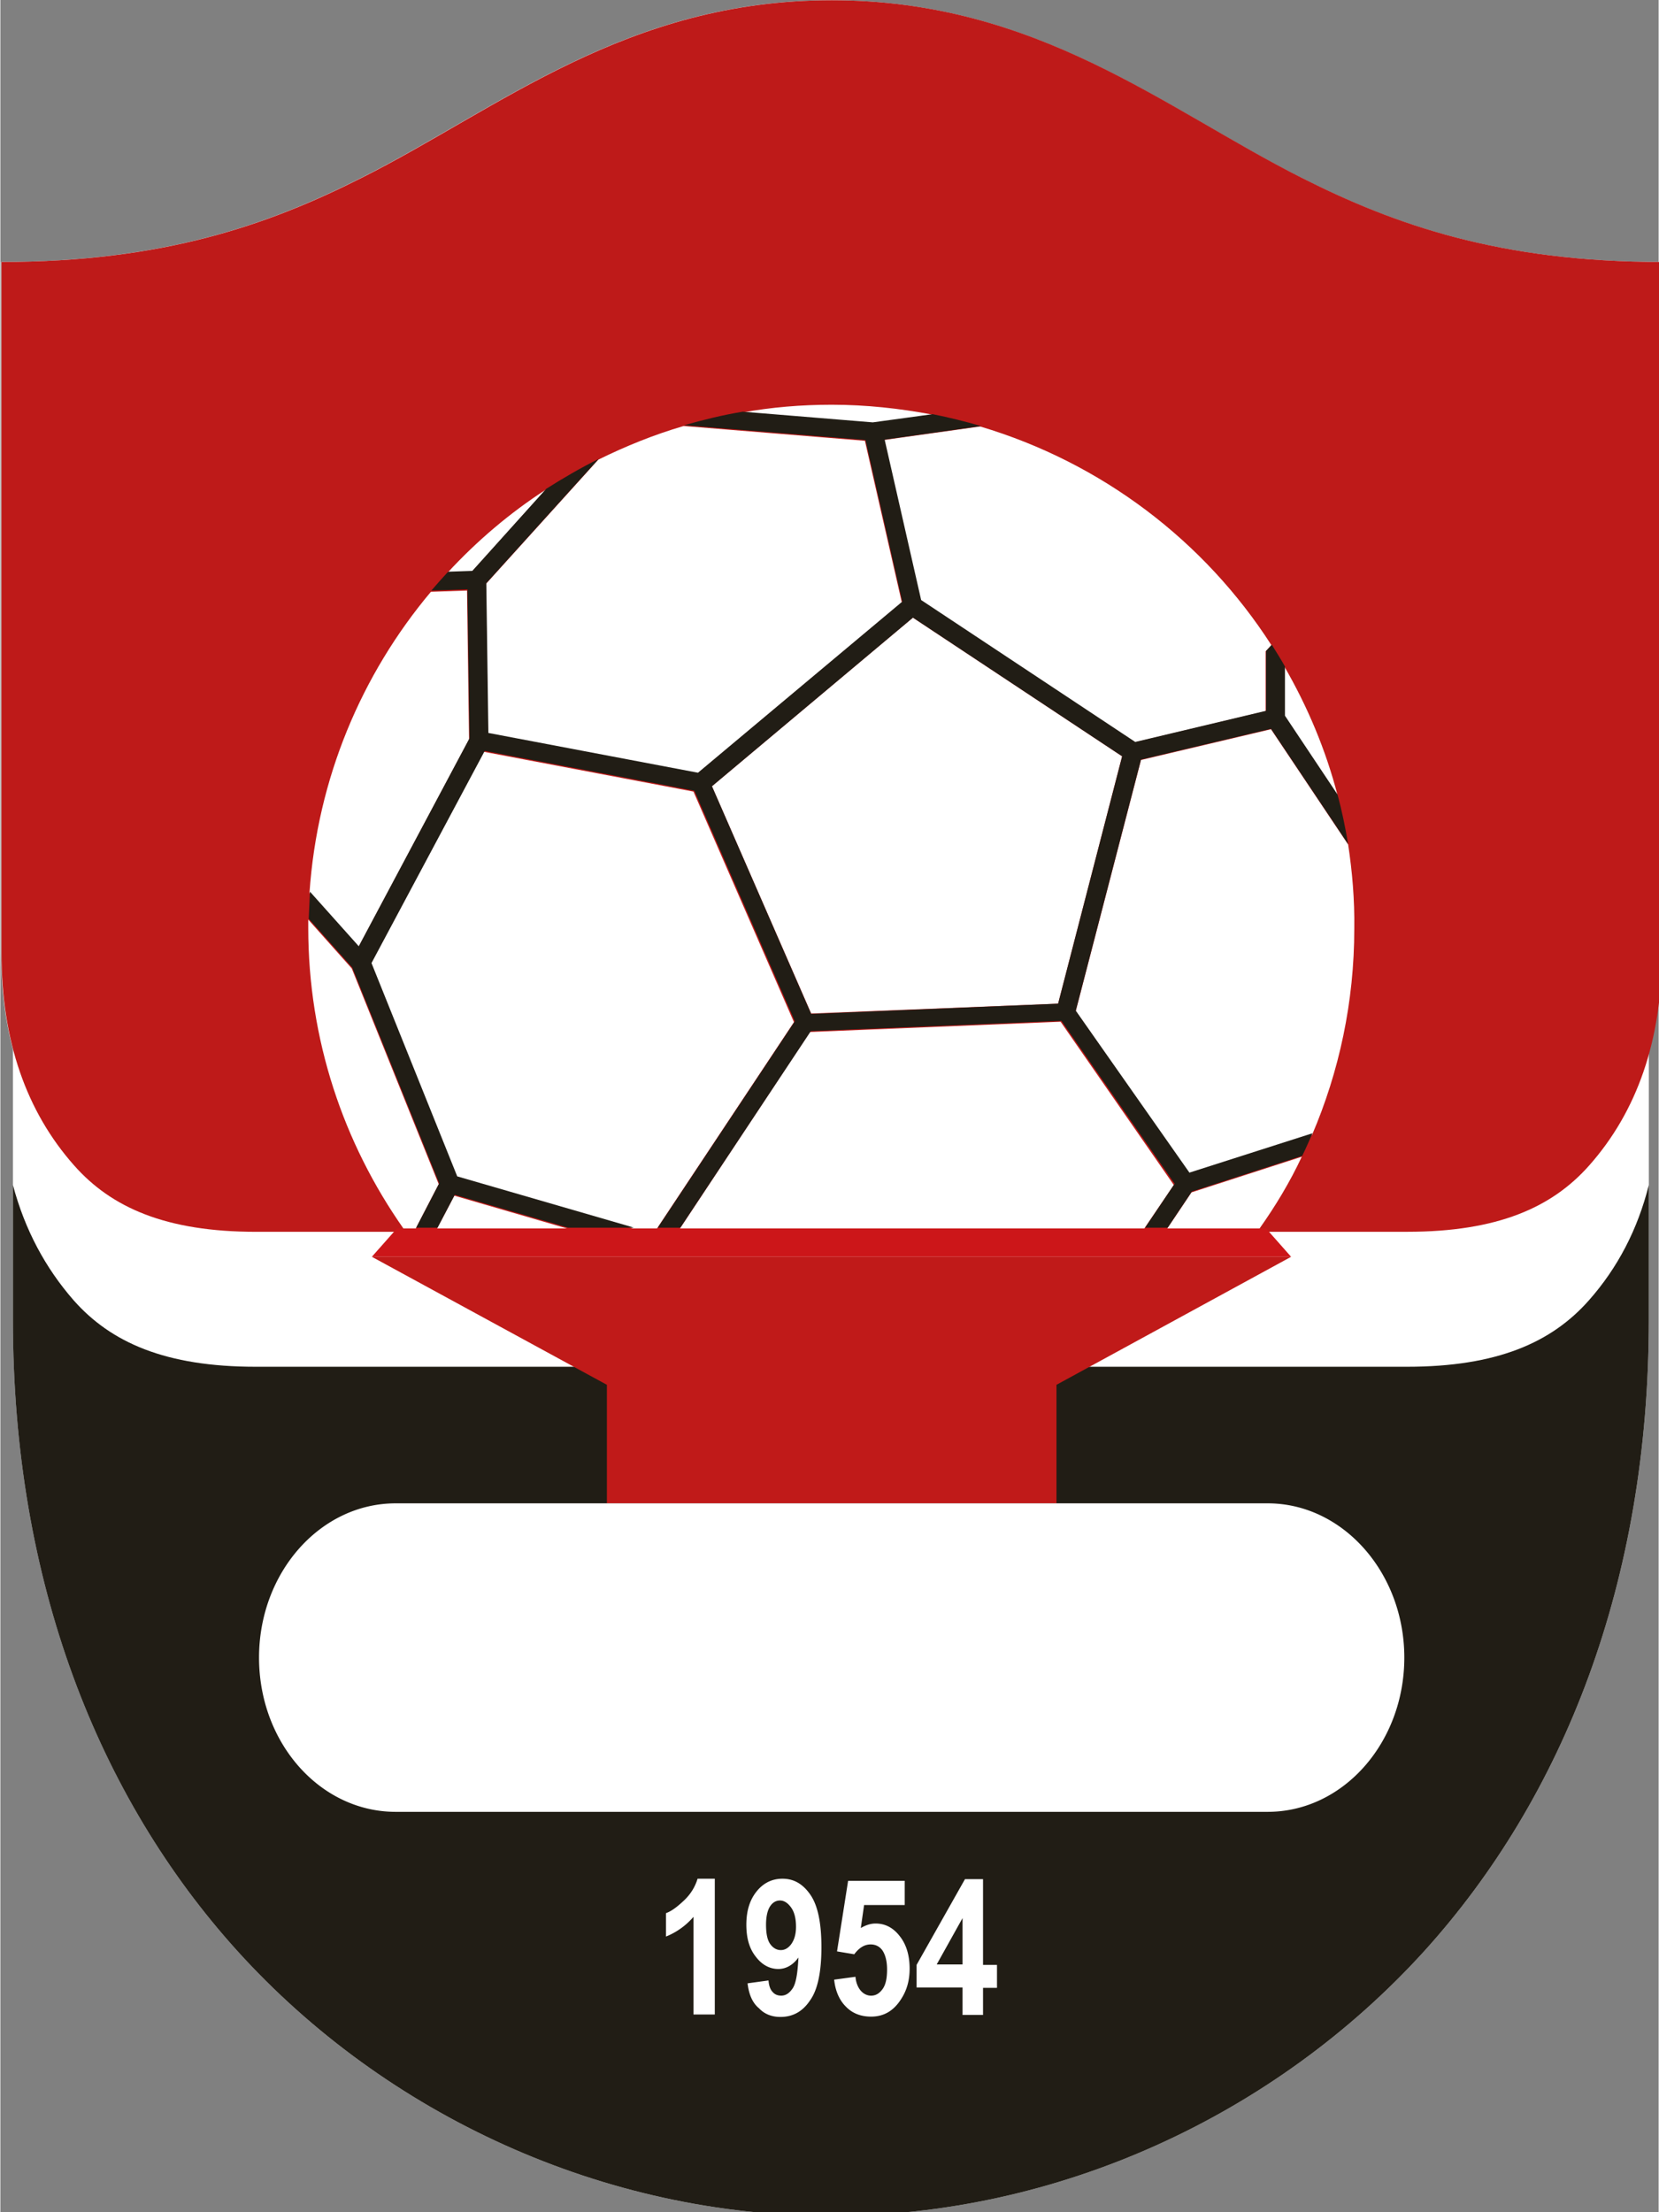 <?xml version="1.0" encoding="UTF-8" standalone="no"?>
<svg
   xml:space="preserve"
   width="273.861"
   height="365.148"
   viewBox="0 0 138.843 185.208"
   version="1.1"
   id="svg17"
   sodipodi:docname="al-raed.svg"
   inkscape:version="1.4.2 (f4327f4, 2025-05-13)"
   xmlns:inkscape="http://www.inkscape.org/namespaces/inkscape"
   xmlns:sodipodi="http://sodipodi.sourceforge.net/DTD/sodipodi-0.dtd"
   xmlns="http://www.w3.org/2000/svg"
   xmlns:svg="http://www.w3.org/2000/svg"><rect x="0" y="0" width="138.843" height="185.208" fill="#808080" stroke="none"/><defs
     id="defs17" /><sodipodi:namedview
     id="namedview17"
     pagecolor="#ffffff"
     bordercolor="#000000"
     borderopacity="0.25"
     inkscape:showpageshadow="2"
     inkscape:pageopacity="0.0"
     inkscape:pagecheckerboard="0"
     inkscape:deskcolor="#d1d1d1"
     inkscape:zoom="2.3305618"
     inkscape:cx="136.87687"
     inkscape:cy="182.57401"
     inkscape:window-width="1920"
     inkscape:window-height="1111"
     inkscape:window-x="-9"
     inkscape:window-y="-9"
     inkscape:window-maximized="1"
     inkscape:current-layer="svg17" /><path
     d="M662.26 132.69c-51.19 0-84.5-11.79-113.79-26.57C505.05 84.22 464.87 50 399.94 50s-104.98 34.22-148.53 56.12c-29.29 14.78-62.6 26.57-113.79 26.57v218.13c0 11.15 1.3 21.38 3.76 30.72v85.41c0 82.82 26.96 150.73 70.89 199.33C259.31 718.25 328.13 750 399.81 750s140.36-31.75 187.54-83.73c43.94-48.6 70.89-116.52 70.89-199.33v-85.41c2.46-9.33 3.76-19.57 3.76-30.72V132.69Z"
     style="fill:#fff"
     transform="translate(-36.412 -13.23)scale(.265)"
     id="path1" /><path
     d="M581.9 439.08c28.51 0 45.75-7.65 57.54-21 15.03-16.98 22.94-39.4 22.94-67.27V132.69c-51.19 0-84.5-11.79-113.79-26.57C505.17 84.22 465 50 400.06 50s-104.98 34.22-148.53 56.12c-29.29 14.78-62.6 26.57-113.79 26.57v218.13c0 27.99 7.91 50.29 22.94 67.27 11.79 13.35 29.03 21 57.54 21H581.9Z"
     style="fill:#be1a19"
     transform="translate(-36.412 -13.23)scale(.265)"
     id="path2" /><path
     d="M639.32 460.72c-11.79 13.35-29.03 21-57.54 21H218.1c-28.51 0-45.75-7.65-57.55-21-8.94-10.24-15.42-22.29-19.18-36.42v42.64c0 82.82 26.96 150.73 70.89 199.33C259.31 718.25 328.13 750 399.81 750s140.36-31.75 187.54-83.73c43.94-48.6 70.89-116.52 70.89-199.33V424.3c-3.5 14-9.85 26.18-18.92 36.42"
     style="fill:#211d15"
     transform="translate(-36.412 -13.23)scale(.265)"
     id="path3" /><path
     d="M309.73 204.62c-11.41 7.39-21.77 16.2-30.98 26.18l7.65-.26zm-18.28 77.11 66.23 12.57 64.54-54.05-11.66-51.06-57.29-4.67c-9.33 2.72-18.27 6.35-26.96 10.63l-35.51 39.27zM275.9 424.04l-27.48-68.17-13.74-15.42v2.59c0 35.38 11.15 68.04 30.07 95h3.89zm9.59-140.49-.65-47.05-11.41.39c-21.9 26.05-35.9 58.97-38.36 95.13l15.42 17.24zm274.38 17.5c-3.76-14.39-9.46-27.87-16.72-40.44v15.55zm-131.68-61.44 67.65 44.84 41.34-9.85v-18.92l1.81-1.94c-21.13-32.92-53.66-57.67-92.02-69.08l-30.46 4.28zm3.63-58.71c-10.24-1.94-20.87-3.11-31.75-3.11-9.59 0-19.05.78-28.25 2.46l41.08 3.37zm131.42 135.83-24.37-36.42-41.08 9.72-20.61 79.32 35.77 51.58 38.88-12.44c8.55-19.96 13.35-41.99 13.35-65.19.13-9.21-.65-18.02-1.94-26.57m-49.51 109.91-7.65 11.41h29.16c5.05-7.13 9.59-14.65 13.35-22.68zm-5.57-2.34-35.77-51.58-79.19 3.24-41.08 62.08h146.71zm-227.33 3.37-5.44 10.37h41.08zm81.39-129.35 31.36 71.8 78.02-3.11 20.22-78.15-66.1-43.81zm25.92 74.53-31.75-72.84-66.23-12.57-35.77 67.01 27.09 67.39 55.86 16.2h7.52z"
     style="fill:#fff"
     transform="translate(-36.412 -13.23)scale(.265)"
     id="path4" /><path
     d="m477.18 369.22 20.61-79.32 41.08-9.72 24.37 36.42c-.91-5.31-1.94-10.5-3.37-15.68l-16.59-24.88v-15.55c-1.3-2.33-2.72-4.54-4.15-6.87l-1.81 1.94v18.92l-41.34 9.85-67.65-44.84-11.53-50.68 30.46-4.28c-4.92-1.43-10.11-2.72-15.29-3.76l-18.92 2.59-41.08-3.37c-6.35 1.04-12.57 2.59-18.53 4.28l57.29 4.67L422.36 240l-64.54 54.05-66.23-12.57-.65-47.31 35.51-39.27c-5.7 2.85-11.28 6.09-16.59 9.46l-23.33 25.92-7.65.26c-1.81 1.94-3.63 4.02-5.31 5.96l11.41-.39.65 47.05-34.99 65.71-15.42-17.24-.39 8.55 13.74 15.42 27.48 68.17-7.26 14h6.74l5.44-10.37 35.77 10.37h20.87l-55.86-16.2-27.09-67.39 35.77-67.01 66.23 12.57 31.75 72.84-43.29 65.19h7.13l41.21-62.08 79.19-3.24 35.77 51.45-9.33 13.87h7.13l7.65-11.41 34.86-11.28c1.17-2.33 2.2-4.8 3.24-7.13l-38.88 12.44zm-5.57-2.21-78.02 3.24-31.36-71.93 63.51-53.27 66.1 43.81z"
     style="fill:#211d15"
     transform="translate(-36.412 -13.23)scale(.265)"
     id="path5" /><path
     d="M537.32 438.04H262.68l-7.91 8.94h290.45z"
     style="fill:#cc1619"
     transform="translate(-36.412 -13.23)scale(.265)"
     id="path6" /><path
     d="m471.09 487.42 74.13-40.44H254.78l74.26 40.44v37.46h142.05z"
     style="fill:#c01a19"
     transform="translate(-36.412 -13.23)scale(.265)"
     id="path7" /><path
     d="M363.13 686.36h-6.74v-30.85a22.5 22.5 0 0 1-8.68 6.22v-7.39c1.81-.65 3.63-2.07 5.7-4.02 2.07-1.94 3.5-4.28 4.28-6.87h5.44zm10.36-9.85 6.61-.91c.13 1.56.52 2.85 1.3 3.63.65.78 1.56 1.17 2.72 1.17 1.43 0 2.59-.78 3.63-2.33 1.04-1.56 1.56-4.8 1.81-9.72-1.68 2.33-3.89 3.63-6.35 3.63-2.72 0-5.18-1.3-7.13-3.89-2.07-2.59-2.98-5.96-2.98-10.11 0-4.28 1.04-7.78 3.24-10.5 2.07-2.59 4.8-4.02 8.17-4.02 3.63 0 6.48 1.68 8.81 5.05s3.5 8.81 3.5 16.59-1.17 13.48-3.63 16.85c-2.33 3.5-5.44 5.18-9.33 5.18-2.72 0-5.05-.91-6.74-2.72-2.07-1.68-3.24-4.4-3.63-7.9m15.3-17.88c0-2.59-.52-4.67-1.56-6.09-1.04-1.43-2.2-2.2-3.5-2.2s-2.33.65-3.11 1.81c-.78 1.17-1.3 3.11-1.3 5.83s.39 4.8 1.3 6.09 2.07 1.94 3.37 1.94 2.33-.65 3.24-1.81c1.04-1.43 1.56-3.24 1.56-5.57m12.05 16.72 6.74-.91c.13 1.81.78 3.37 1.68 4.41.91 1.04 2.07 1.56 3.24 1.56 1.43 0 2.59-.65 3.63-2.07 1.04-1.43 1.43-3.5 1.43-6.22 0-2.59-.52-4.54-1.43-5.96-.91-1.3-2.2-1.94-3.76-1.94-1.94 0-3.63 1.04-5.18 3.11l-5.44-.91 3.5-22.29h17.89v7.65H410.3l-1.04 7.26c1.56-.91 3.11-1.43 4.67-1.43 2.98 0 5.57 1.3 7.65 4.02 2.07 2.59 3.11 6.09 3.11 10.24 0 3.5-.78 6.61-2.59 9.46-2.33 3.76-5.44 5.7-9.59 5.7-3.24 0-5.96-1.04-8.04-3.24-1.95-1.96-3.24-4.81-3.63-8.44m40.57 11.01v-8.55h-14.52v-7.13l15.29-27.09h5.7v27.09h4.41v7.26h-4.41v8.55h-6.48v-.13zm0-15.81V655.9l-8.17 14.65zm96.43-145.68H262.29c-23.85 0-43.16 21.9-43.16 48.73 0 26.96 19.31 48.73 43.16 48.73h275.54c23.85 0 43.16-21.9 43.16-48.73s-19.44-48.73-43.15-48.73"
     style="fill:#fff"
     transform="translate(-36.412 -13.23)scale(.265)"
     id="path8" /></svg>
